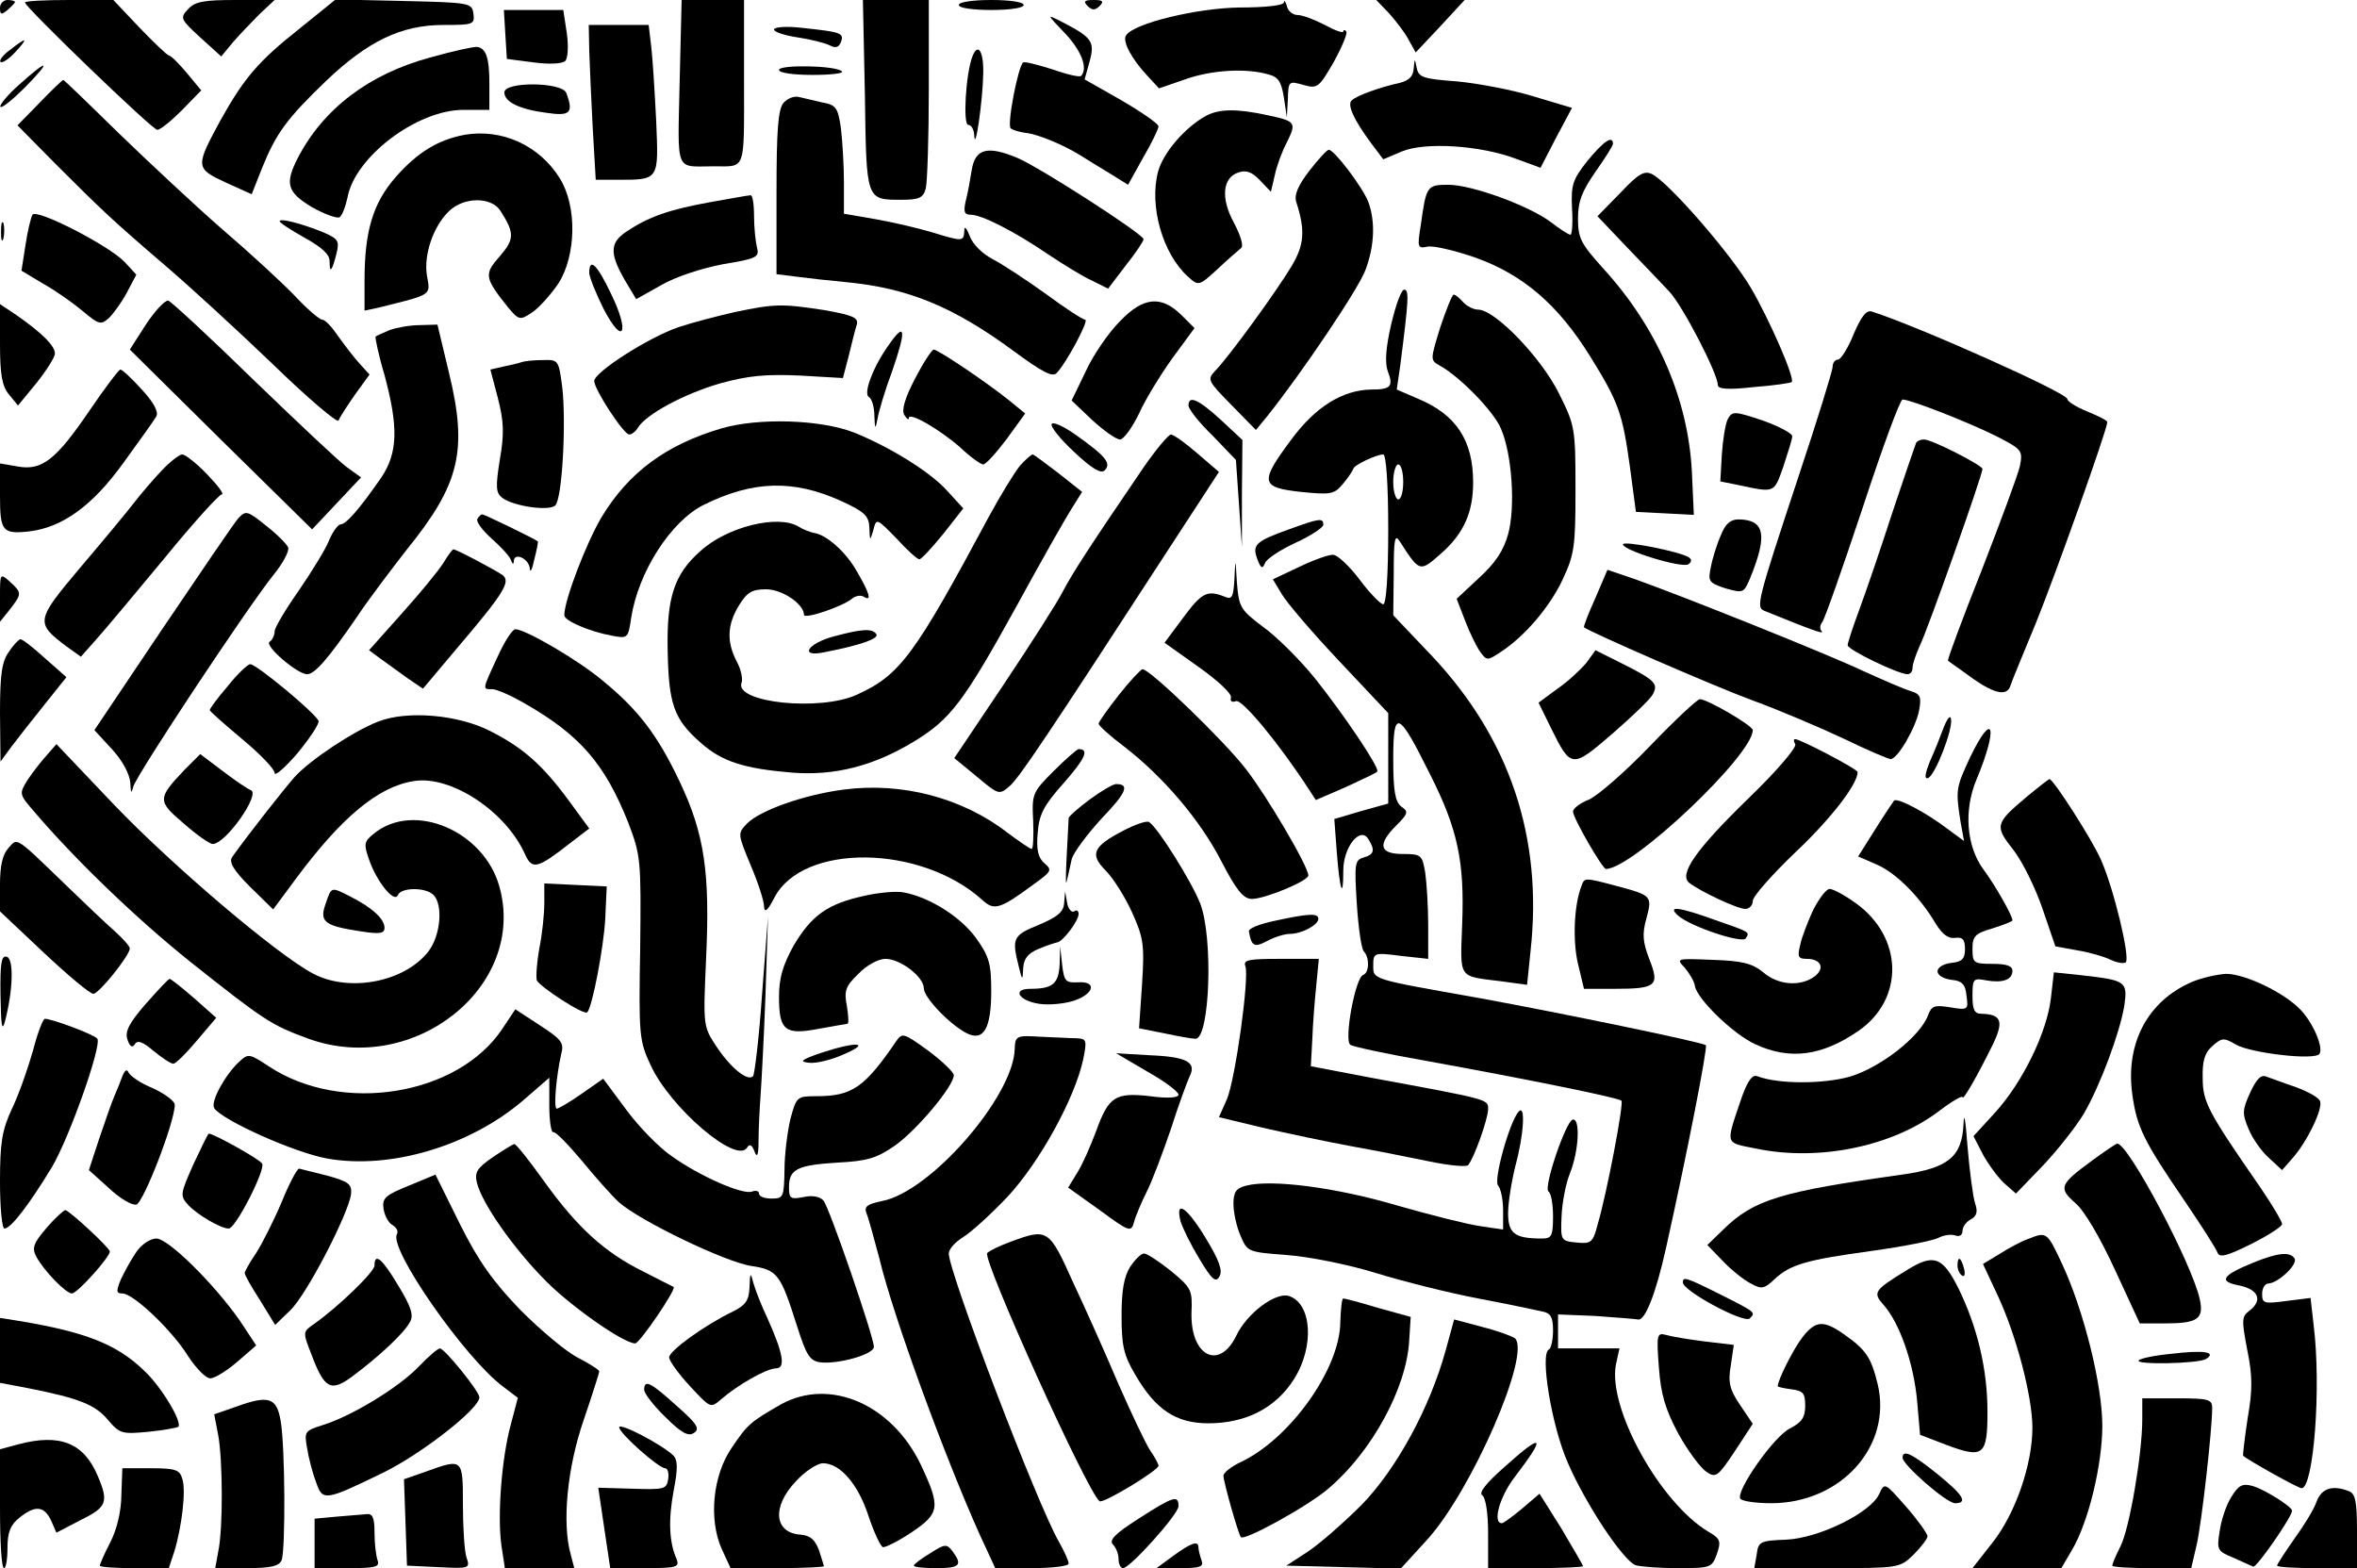<?xml version="1.0" standalone="no"?>
<!DOCTYPE svg PUBLIC "-//W3C//DTD SVG 20010904//EN" "http://www.w3.org/TR/2001/REC-SVG-20010904/DTD/svg10.dtd">
<svg xmlns="http://www.w3.org/2000/svg" version="1.0" width="472" height="314" viewBox="0 0 472 314" preserveAspectRatio="xMidYMid meet">

<g transform="translate(0,314) scale(0.1,-0.1)" fill="#000000" stroke="none">
<path d="M0 3124 c0 -14 3 -14 15 -4 8 7 15 14 15 16 0 2 -7 4 -15 4 -8 0 -15 -7 -15 -16z"/>
<path d="M50 3135 c0 -9 255 -255 265 -255 6 0 28 18 49 39 l39 40 -29 35 c-16 19 -32 35 -36 35 -4 1 -30 26 -59 56 l-52 55 -88 0 c-49 0 -89 -2 -89 -5z"/>
<path d="M376 3121 c-16 -17 -14 -20 25 -56 l42 -38 24 29 c14 16 38 41 54 57 l29 27 -78 0 c-64 0 -82 -3 -96 -19z"/>
<path d="M599 3082 c-81 -64 -110 -98 -157 -182 -51 -94 -51 -97 9 -125 l53 -24 21 53 c28 69 49 98 128 174 84 80 151 112 235 112 60 0 63 1 60 23 -3 21 -7 22 -139 25 l-137 3 -73 -59z"/>
<path d="M1361 2975 c-4 -185 -10 -168 69 -168 64 0 60 -12 60 168 l0 165 -62 0 -63 0 -4 -165z"/>
<path d="M1732 2950 c3 -213 2 -210 74 -210 35 0 43 4 48 23 3 12 6 102 6 200 l0 177 -66 0 -66 0 4 -190z"/>
<path d="M1920 3130 c0 -6 28 -10 65 -10 37 0 65 4 65 10 0 6 -28 10 -65 10 -37 0 -65 -4 -65 -10z"/>
<path d="M2178 3128 c9 -9 15 -9 24 0 9 9 7 12 -12 12 -19 0 -21 -3 -12 -12z"/>
<path d="M2571 3135 c-1 -6 -38 -10 -88 -10 -86 -1 -214 -32 -228 -56 -8 -11 11 -47 42 -80 l24 -26 52 18 c53 19 122 23 167 10 20 -5 26 -15 31 -46 l6 -40 2 37 c1 36 2 36 31 28 28 -8 31 -6 61 46 17 31 28 58 25 61 -3 4 -6 3 -6 0 0 -4 -17 2 -37 13 -21 11 -45 20 -55 20 -9 0 -19 8 -21 18 -3 9 -5 13 -6 7z"/>
<path d="M2782 3113 c14 -16 32 -39 39 -53 l14 -25 49 52 49 53 -88 0 -89 0 26 -27z"/>
<path d="M1012 3071 l3 -49 54 -7 c30 -4 57 -3 63 3 5 5 7 29 3 56 l-7 46 -59 0 -60 0 3 -49z"/>
<path d="M2133 3073 c33 -35 46 -70 32 -85 -3 -3 -29 3 -57 13 -29 9 -55 16 -59 14 -10 -7 -33 -125 -25 -132 3 -3 16 -7 29 -9 24 -2 77 -24 112 -46 11 -7 37 -23 57 -35 l37 -23 30 54 c17 29 31 58 31 63 0 5 -33 28 -74 52 l-74 42 10 36 c11 40 5 48 -57 80 -30 15 -29 15 8 -24z"/>
<path d="M1180 3038 c1 -29 4 -99 7 -155 l6 -103 41 0 c87 0 85 -2 80 119 -3 58 -7 125 -10 149 l-5 42 -60 0 -60 0 1 -52z"/>
<path d="M1550 3081 c0 -5 21 -12 48 -16 26 -4 54 -11 64 -16 11 -6 18 -4 22 7 7 18 -1 20 -76 28 -32 4 -58 2 -58 -3z"/>
<path d="M20 3040 c-14 -10 -22 -21 -19 -24 3 -3 16 5 29 19 28 30 24 32 -10 5z"/>
<path d="M862 3025 c-123 -33 -215 -103 -266 -202 -26 -51 -21 -68 29 -98 25 -14 50 -23 55 -20 5 3 12 21 16 40 15 81 139 175 232 175 l52 0 0 53 c0 52 -7 71 -25 73 -5 1 -47 -8 -93 -21z"/>
<path d="M1947 3026 c-13 -34 -19 -136 -8 -136 6 0 12 -10 12 -22 2 -34 17 70 18 125 1 45 -11 63 -22 33z"/>
<path d="M2831 3003 c-1 -16 -9 -24 -28 -29 -37 -8 -86 -25 -96 -35 -10 -8 4 -39 39 -86 l24 -32 38 16 c46 19 157 12 228 -15 l49 -18 31 60 32 60 -77 23 c-42 13 -111 26 -153 30 -68 5 -77 8 -81 27 -4 20 -4 20 -6 -1z"/>
<path d="M39 2971 c-24 -21 -41 -42 -38 -45 3 -3 25 15 49 39 54 55 48 59 -11 6z"/>
<path d="M1560 3000 c0 -6 29 -10 67 -10 36 0 63 3 59 7 -11 12 -126 14 -126 3z"/>
<path d="M80 2935 l-45 -46 75 -76 c94 -94 115 -114 220 -204 47 -40 143 -128 215 -197 71 -69 131 -120 133 -114 2 6 17 29 33 52 l29 40 -20 22 c-11 12 -30 37 -43 55 -12 18 -26 33 -32 33 -5 0 -30 21 -55 48 -25 26 -90 86 -145 133 -55 48 -148 135 -208 193 -59 58 -109 106 -110 106 -2 0 -23 -20 -47 -45z"/>
<path d="M1010 2955 c0 -19 30 -34 85 -41 47 -7 54 0 39 40 -9 22 -124 23 -124 1z"/>
<path d="M1569 2934 c-11 -13 -14 -56 -14 -180 l0 -163 40 -5 c22 -3 67 -8 100 -11 124 -12 214 -49 335 -138 57 -42 78 -53 86 -44 20 21 66 107 57 107 -5 0 -40 23 -78 51 -39 28 -86 59 -107 70 -21 11 -40 30 -46 46 -7 18 -11 21 -11 11 -1 -22 -3 -22 -65 -3 -27 8 -78 20 -112 26 l-64 11 0 63 c0 34 -3 83 -6 108 -6 42 -10 47 -38 52 -17 4 -38 9 -47 11 -9 2 -22 -3 -30 -12z"/>
<path d="M2415 2908 c-42 -23 -86 -74 -96 -112 -18 -68 9 -164 60 -210 21 -19 22 -19 59 15 20 19 41 37 47 42 6 4 0 24 -14 51 -27 49 -23 91 10 101 15 5 27 0 42 -16 l22 -23 8 34 c4 19 15 48 23 63 21 42 19 44 -36 56 -64 14 -99 13 -125 -1z"/>
<path d="M930 2870 c-53 -10 -94 -35 -138 -85 -45 -52 -62 -107 -62 -207 l0 -60 28 6 c109 27 104 24 97 64 -7 42 13 100 45 130 30 28 84 28 102 0 29 -45 28 -57 -1 -91 -32 -36 -31 -43 16 -102 22 -26 24 -27 48 -11 14 9 37 35 53 58 36 56 38 155 3 211 -41 66 -116 100 -191 87z"/>
<path d="M3179 2818 c-30 -38 -33 -48 -31 -95 2 -29 0 -53 -3 -53 -4 0 -21 11 -39 25 -44 33 -158 75 -206 75 -43 0 -44 -3 -55 -82 -7 -43 -6 -46 13 -42 10 3 54 -7 97 -22 95 -34 165 -94 229 -197 57 -92 65 -113 80 -222 l12 -90 58 -3 58 -3 -4 88 c-8 146 -70 288 -178 406 -44 49 -50 60 -50 99 0 35 8 55 35 94 19 27 35 52 35 56 0 18 -19 5 -51 -34z"/>
<path d="M1946 2800 c-3 -19 -8 -47 -12 -62 -5 -22 -3 -28 10 -28 22 0 87 -33 156 -80 30 -20 69 -44 87 -52 l32 -16 35 46 c20 25 36 49 36 53 0 10 -208 144 -253 163 -60 25 -84 18 -91 -24z"/>
<path d="M2622 2798 c-23 -30 -31 -49 -26 -63 18 -56 16 -85 -9 -127 -29 -49 -127 -184 -154 -211 -16 -17 -14 -20 33 -68 l49 -50 23 28 c68 85 185 258 197 294 18 49 19 97 5 135 -12 30 -68 104 -79 104 -4 0 -21 -19 -39 -42z"/>
<path d="M3245 2754 l-46 -47 58 -61 c32 -33 71 -74 86 -90 27 -29 97 -164 97 -187 0 -8 20 -10 73 -4 39 3 73 8 75 10 7 7 -45 126 -82 189 -41 69 -162 208 -197 227 -16 8 -27 2 -64 -37z"/>
<path d="M1421 2735 c-82 -15 -122 -29 -167 -59 -34 -23 -34 -45 2 -105 l18 -30 50 28 c29 17 82 34 124 42 67 11 73 14 68 33 -3 12 -6 40 -6 64 0 23 -3 42 -7 41 -5 0 -41 -7 -82 -14z"/>
<path d="M65 2710 c-3 -5 -10 -33 -14 -61 l-8 -51 45 -27 c25 -14 60 -39 79 -55 31 -26 35 -27 51 -13 9 9 26 32 36 51 l19 36 -23 25 c-31 33 -177 108 -185 95z"/>
<path d="M2 2675 c0 -16 2 -22 5 -12 2 9 2 23 0 30 -3 6 -5 -1 -5 -18z"/>
<path d="M560 2697 c0 -3 23 -18 50 -33 34 -19 50 -33 50 -47 0 -26 5 -20 14 16 6 25 3 29 -27 42 -42 17 -87 29 -87 22z"/>
<path d="M1180 2593 c1 -10 14 -42 29 -72 39 -75 53 -48 15 30 -28 59 -44 75 -44 42z"/>
<path d="M2786 2491 c-11 -48 -13 -77 -7 -94 12 -31 6 -37 -33 -37 -58 -1 -112 -35 -160 -100 -64 -86 -62 -96 19 -105 61 -6 67 -5 85 17 11 13 19 26 20 29 0 7 46 29 60 29 6 0 10 -62 10 -150 0 -92 -4 -150 -10 -150 -5 0 -27 22 -47 49 -21 28 -45 50 -53 50 -8 1 -39 -10 -68 -24 l-53 -25 18 -30 c10 -17 62 -78 116 -135 l97 -103 0 -90 0 -91 -54 -15 -54 -16 5 -67 c6 -77 13 -96 13 -36 0 47 34 89 50 63 14 -22 12 -31 -9 -37 -18 -5 -19 -12 -14 -92 3 -47 9 -90 14 -96 12 -12 11 -43 -1 -47 -16 -5 -39 -131 -26 -140 5 -4 76 -19 156 -33 198 -36 381 -73 387 -79 5 -5 -29 -185 -48 -249 -9 -35 -13 -38 -42 -35 -31 3 -32 4 -30 51 1 27 8 66 17 88 18 45 21 112 5 107 -14 -5 -59 -137 -48 -144 5 -3 9 -25 9 -50 0 -39 -3 -44 -22 -44 -55 0 -68 10 -68 51 0 21 7 64 15 96 17 63 20 123 6 107 -18 -20 -51 -138 -41 -148 5 -5 10 -28 10 -49 l0 -39 -47 7 c-27 4 -102 23 -168 42 -119 35 -248 52 -299 39 -21 -5 -26 -13 -26 -37 0 -16 6 -45 14 -63 14 -33 15 -33 92 -39 44 -3 124 -19 179 -36 55 -17 147 -40 205 -51 58 -11 115 -23 128 -26 17 -3 22 -11 22 -38 0 -19 -4 -36 -8 -38 -19 -7 5 -154 38 -228 36 -83 110 -194 135 -204 9 -3 47 -6 85 -6 66 0 68 1 78 28 9 26 7 31 -17 45 -97 58 -202 248 -185 335 l7 32 -62 0 -61 0 0 34 0 34 74 -3 c41 -3 80 -6 86 -7 14 -4 36 52 56 142 42 188 84 403 80 407 -5 6 -298 66 -451 94 -220 39 -215 37 -215 66 0 25 1 26 55 19 l55 -6 0 67 c0 38 -3 85 -6 106 -6 35 -8 37 -45 37 -47 0 -51 19 -13 57 24 24 25 28 10 38 -12 10 -16 30 -16 95 0 102 10 98 74 -31 55 -109 69 -174 64 -300 -4 -111 -9 -103 79 -114 l51 -7 7 68 c25 227 -42 425 -197 590 l-78 82 1 83 c0 69 2 81 12 65 40 -62 40 -62 82 -25 46 40 65 83 65 143 0 83 -33 135 -109 167 l-44 19 7 48 c17 132 18 152 8 152 -6 0 -17 -31 -26 -69z m24 -316 c0 -19 -4 -35 -10 -35 -5 0 -10 16 -10 35 0 19 5 35 10 35 6 0 10 -16 10 -35z"/>
<path d="M2884 2484 c-20 -65 -20 -65 -1 -76 39 -21 109 -92 123 -127 22 -51 29 -157 14 -211 -9 -32 -25 -57 -58 -87 l-45 -42 17 -44 c9 -24 23 -52 30 -62 13 -18 15 -18 39 -2 50 32 100 91 126 146 24 51 26 67 26 181 0 122 -1 128 -33 192 -35 71 -128 168 -162 168 -9 0 -23 7 -30 15 -7 8 -15 15 -19 15 -3 0 -15 -30 -27 -66z"/>
<path d="M292 2490 l-32 -50 182 -180 183 -180 49 52 49 52 -29 21 c-15 11 -99 90 -187 175 -87 85 -164 156 -170 158 -7 1 -27 -21 -45 -48z"/>
<path d="M2243 2497 c-23 -23 -54 -68 -69 -101 l-28 -58 41 -39 c23 -21 48 -39 56 -39 7 0 24 23 38 52 13 29 44 79 67 111 l44 60 -25 25 c-41 41 -77 38 -124 -11z"/>
<path d="M0 2452 c0 -62 4 -85 18 -102 l18 -22 37 45 c20 25 37 52 37 59 0 16 -27 42 -77 77 l-33 22 0 -79z"/>
<path d="M1471 2515 c-35 -8 -85 -21 -112 -30 -59 -20 -169 -90 -169 -108 0 -17 59 -107 70 -107 5 0 13 6 17 13 16 27 92 68 164 89 58 16 92 19 161 16 l86 -5 12 46 c6 25 13 53 16 62 3 13 -9 18 -65 28 -85 13 -99 13 -180 -4z"/>
<path d="M3712 2471 c-11 -28 -26 -51 -31 -51 -6 0 -11 -6 -11 -14 0 -8 -31 -108 -69 -222 -82 -248 -85 -260 -68 -267 96 -39 121 -48 115 -41 -4 4 -4 12 1 18 5 6 41 109 81 229 39 119 75 217 80 217 16 0 133 -46 189 -74 50 -26 52 -28 46 -59 -4 -18 -39 -112 -77 -210 -39 -98 -69 -179 -67 -180 2 -2 20 -14 39 -28 51 -38 79 -45 86 -22 3 10 27 67 52 128 38 94 142 385 142 400 0 3 -18 12 -40 21 -22 9 -40 20 -40 25 0 12 -295 144 -391 175 -11 4 -21 -8 -37 -45z"/>
<path d="M780 2479 c-13 -6 -26 -11 -28 -13 -1 -2 6 -37 18 -77 28 -104 27 -156 -7 -206 -43 -62 -70 -93 -81 -93 -5 0 -16 -15 -23 -32 -7 -18 -35 -63 -61 -101 -26 -37 -48 -74 -48 -81 0 -8 -5 -18 -10 -21 -12 -7 55 -65 75 -65 15 0 41 29 100 115 26 39 72 99 100 135 106 131 122 198 84 354 l-23 96 -35 -1 c-20 0 -47 -5 -61 -10z"/>
<path d="M1781 2451 c-32 -44 -53 -99 -41 -106 6 -3 11 -21 11 -38 1 -26 2 -28 6 -7 2 14 15 58 30 98 28 81 26 99 -6 53z"/>
<path d="M1832 2381 c-20 -38 -27 -63 -21 -72 5 -8 9 -11 9 -6 0 13 62 -23 103 -59 20 -19 41 -34 46 -34 5 0 26 23 47 51 l37 51 -33 27 c-49 39 -142 101 -150 101 -4 0 -21 -26 -38 -59z"/>
<path d="M1045 2415 c-5 -2 -22 -6 -37 -9 l-26 -6 15 -57 c12 -47 13 -71 4 -123 -9 -56 -8 -67 5 -77 23 -17 94 -27 106 -15 14 14 22 166 14 236 -7 55 -8 56 -39 55 -18 0 -36 -2 -42 -4z"/>
<path d="M180 2319 c-68 -100 -96 -122 -145 -113 l-35 6 0 -65 c0 -71 5 -77 59 -71 66 8 126 51 188 137 32 44 62 86 66 93 5 9 -5 28 -29 54 -20 22 -39 40 -43 40 -3 0 -31 -37 -61 -81z"/>
<path d="M2380 2328 c0 -7 21 -34 48 -60 l47 -49 6 -87 6 -87 0 107 1 107 -44 41 c-45 41 -64 49 -64 28z"/>
<path d="M3460 2301 c-5 -10 -10 -42 -12 -72 l-3 -53 35 -7 c75 -16 72 -17 91 36 9 28 18 55 18 61 1 6 -26 20 -59 32 -57 19 -61 19 -70 3z"/>
<path d="M1444 2282 c-111 -33 -185 -88 -239 -177 -31 -52 -75 -167 -75 -197 0 -11 51 -33 96 -41 31 -6 32 -5 38 36 14 91 79 193 145 226 99 49 180 51 275 8 48 -22 56 -30 57 -54 1 -27 1 -27 8 -4 6 24 7 23 46 -17 21 -23 42 -42 46 -42 4 0 25 23 48 51 l40 51 -32 35 c-34 38 -115 88 -187 117 -67 26 -191 30 -266 8z"/>
<path d="M2106 2291 c-3 -5 17 -30 45 -56 36 -34 54 -44 61 -37 14 14 3 28 -56 70 -25 18 -47 28 -50 23z"/>
<path d="M2290 2204 c-109 -160 -142 -211 -162 -249 -11 -22 -65 -106 -119 -187 l-98 -146 45 -37 c44 -37 45 -37 66 -19 20 18 75 100 316 471 l103 158 -43 37 c-24 21 -47 37 -53 38 -5 0 -30 -30 -55 -66z"/>
<path d="M3837 2253 c-2 -5 -23 -66 -47 -138 -23 -71 -53 -159 -66 -194 -13 -35 -24 -68 -24 -73 0 -9 101 -58 120 -58 6 0 10 6 10 13 0 8 7 27 14 43 15 29 126 343 126 355 0 7 -101 59 -117 59 -7 0 -14 -3 -16 -7z"/>
<path d="M324 2198 c-17 -18 -42 -47 -55 -64 -13 -17 -61 -75 -107 -129 -91 -108 -92 -112 -28 -160 l28 -20 31 35 c18 20 79 93 137 163 57 70 109 127 114 127 6 0 -8 18 -29 40 -21 22 -44 40 -50 40 -6 0 -25 -15 -41 -32z"/>
<path d="M2043 2208 c-11 -13 -39 -59 -63 -103 -149 -278 -178 -317 -264 -356 -74 -34 -246 -16 -231 24 3 7 -1 27 -10 43 -20 39 -19 73 5 112 16 26 26 32 54 32 33 0 76 -30 76 -51 0 -10 78 17 96 32 7 6 18 8 24 4 16 -10 12 6 -13 49 -22 40 -62 76 -88 79 -8 2 -21 7 -29 12 -41 26 -145 0 -198 -49 -52 -46 -67 -93 -65 -197 2 -109 12 -139 67 -187 42 -37 86 -51 181 -59 86 -7 164 13 245 62 74 45 100 80 205 270 48 88 98 176 110 195 l22 35 -48 38 c-26 20 -49 37 -51 37 -3 0 -14 -10 -25 -22z"/>
<path d="M477 2102 c-8 -9 -76 -109 -151 -220 l-137 -204 36 -39 c21 -23 35 -50 36 -67 1 -21 2 -22 6 -7 6 23 228 358 280 423 19 23 33 49 30 56 -3 7 -23 27 -45 44 -37 30 -40 30 -55 14z"/>
<path d="M956 2101 c-3 -5 9 -22 28 -39 18 -16 36 -35 39 -43 3 -9 6 -10 6 -2 1 18 31 4 32 -16 1 -9 5 0 9 19 5 19 8 35 7 36 -6 5 -107 54 -111 54 -3 0 -7 -4 -10 -9z"/>
<path d="M2581 2080 c-67 -24 -74 -31 -63 -60 7 -18 10 -20 15 -8 3 9 31 27 61 41 31 14 56 31 56 36 0 14 -6 14 -69 -9z"/>
<path d="M3446 2068 c-8 -18 -17 -47 -20 -64 -6 -28 -4 -31 29 -42 36 -10 37 -10 50 21 35 86 29 116 -23 117 -17 0 -27 -9 -36 -32z"/>
<path d="M3250 2050 c0 -12 117 -48 131 -40 7 5 7 10 1 14 -19 12 -132 34 -132 26z"/>
<path d="M888 2013 c-10 -16 -47 -61 -83 -101 l-66 -74 23 -17 c13 -9 37 -27 54 -39 l31 -21 69 82 c92 108 107 132 91 145 -12 9 -93 52 -99 52 -2 0 -11 -12 -20 -27z"/>
<path d="M2472 1981 c-2 -37 -5 -42 -19 -36 -35 14 -46 9 -83 -41 l-38 -51 69 -49 c38 -27 67 -54 64 -61 -2 -7 2 -10 10 -7 12 5 85 -83 145 -175 l15 -23 60 26 c32 15 61 28 63 31 6 6 -66 113 -125 187 -30 37 -77 84 -104 103 -45 34 -48 39 -52 88 -3 50 -3 51 -5 8z"/>
<path d="M3195 1943 c-14 -31 -24 -57 -23 -59 10 -9 260 -118 339 -147 52 -19 134 -54 181 -76 47 -23 90 -41 94 -41 14 0 50 62 57 97 5 27 3 33 -16 39 -12 3 -55 22 -95 40 -74 35 -364 151 -460 185 l-53 18 -24 -56z"/>
<path d="M0 1944 l0 -49 20 25 c24 31 24 33 0 55 -20 18 -20 17 -20 -31z"/>
<path d="M996 1824 c-31 -67 -30 -64 -10 -64 8 0 36 -12 62 -27 113 -64 163 -122 210 -240 25 -66 26 -73 24 -251 -3 -175 -2 -186 21 -235 39 -85 172 -199 193 -165 5 8 10 6 15 -8 5 -13 8 -8 8 21 0 22 2 63 4 90 2 28 7 120 10 205 l5 155 -12 -157 c-6 -87 -15 -160 -18 -163 -11 -11 -45 17 -73 59 -27 41 -27 41 -21 177 8 171 -3 249 -53 354 -44 93 -83 144 -154 202 -50 42 -155 103 -175 103 -6 0 -22 -25 -36 -56z"/>
<path d="M1671 1866 c-54 -14 -72 -43 -20 -32 72 14 109 27 104 36 -8 12 -28 11 -84 -4z"/>
<path d="M18 1835 c-14 -19 -18 -44 -18 -122 l1 -98 22 30 c12 16 42 54 66 84 l44 55 -43 38 c-23 21 -45 38 -49 38 -3 0 -14 -11 -23 -25z"/>
<path d="M3177 1813 c-11 -13 -36 -37 -58 -52 l-38 -28 25 -51 c40 -81 42 -81 123 -11 39 34 76 69 81 79 11 21 5 28 -65 63 l-50 25 -18 -25z"/>
<path d="M456 1766 c-20 -23 -36 -45 -36 -48 0 -2 29 -28 65 -58 36 -30 65 -60 65 -68 0 -7 20 10 45 39 25 30 44 59 43 65 -4 14 -124 114 -137 114 -5 0 -26 -20 -45 -44z"/>
<path d="M2241 1749 c-23 -29 -41 -55 -41 -58 0 -4 22 -24 50 -45 78 -60 152 -146 195 -229 31 -60 45 -77 62 -77 26 0 113 36 113 47 0 18 -83 159 -125 213 -42 55 -192 200 -207 200 -3 0 -25 -23 -47 -51z"/>
<path d="M3305 1647 c-50 -52 -105 -100 -123 -108 -18 -7 -32 -18 -32 -24 0 -13 59 -115 66 -115 53 0 294 228 294 278 0 9 -91 62 -106 62 -5 0 -50 -42 -99 -93z"/>
<path d="M757 1695 c-49 -19 -137 -77 -168 -112 -21 -24 -89 -110 -124 -159 -7 -10 2 -26 36 -60 l46 -45 43 58 c93 126 167 188 239 199 74 12 185 -61 223 -148 14 -30 25 -27 90 24 l38 29 -41 56 c-53 72 -92 106 -157 139 -64 33 -167 42 -225 19z"/>
<path d="M3893 1685 c-6 -16 -18 -47 -28 -69 -10 -25 -12 -37 -4 -34 14 5 50 97 46 118 -1 9 -7 2 -14 -15z"/>
<path d="M3945 1623 c-28 -60 -29 -65 -19 -128 l7 -39 -34 25 c-42 32 -99 62 -106 56 -2 -3 -20 -29 -38 -58 l-34 -54 37 -16 c39 -17 86 -64 118 -118 13 -21 25 -31 39 -29 15 2 20 -3 20 -22 0 -20 -6 -26 -27 -28 -16 -2 -28 -9 -28 -17 0 -8 12 -15 28 -17 21 -2 28 -9 30 -32 4 -28 3 -29 -33 -23 -31 5 -37 3 -44 -16 -16 -43 -96 -105 -157 -123 -54 -15 -143 -15 -185 1 -10 4 -19 -9 -31 -42 -33 -98 -35 -90 29 -103 125 -26 273 4 367 76 25 19 46 31 46 27 0 -9 29 41 61 106 22 46 17 60 -23 61 -14 0 -18 8 -18 36 0 34 2 36 27 31 33 -6 53 1 53 19 0 10 -12 14 -40 14 -38 0 -40 2 -40 30 0 25 5 31 40 41 22 7 40 14 40 16 0 10 -35 71 -58 102 -34 46 -40 118 -14 180 44 105 34 142 -13 44z"/>
<path d="M3595 1650 c4 -6 -38 -55 -93 -108 -106 -103 -141 -153 -119 -170 22 -17 96 -52 112 -52 8 0 15 7 15 16 0 9 39 53 86 98 71 67 124 136 124 160 0 6 -115 66 -125 66 -4 0 -3 -5 0 -10z"/>
<path d="M93 1627 c-11 -12 -28 -34 -38 -49 -17 -28 -17 -28 15 -65 83 -97 205 -214 310 -298 151 -120 164 -128 238 -155 211 -76 438 105 382 305 -31 111 -171 171 -251 106 -20 -16 -21 -21 -10 -52 15 -44 51 -89 58 -71 6 15 55 16 71 0 20 -20 14 -82 -10 -113 -48 -62 -160 -83 -232 -44 -73 39 -281 216 -397 337 l-116 122 -20 -23z"/>
<path d="M2110 1596 c-42 -42 -44 -45 -41 -100 1 -31 0 -56 -3 -56 -3 0 -25 15 -49 33 -91 70 -211 101 -327 86 -78 -10 -167 -41 -194 -68 -19 -20 -19 -20 7 -83 15 -35 27 -72 27 -83 1 -14 7 -9 21 18 57 109 293 106 416 -5 24 -22 35 -19 104 32 35 25 36 28 21 41 -13 11 -17 27 -14 61 3 38 12 55 53 101 42 48 51 67 29 67 -3 0 -26 -20 -50 -44z"/>
<path d="M369 1598 c-54 -57 -54 -62 -1 -107 26 -23 52 -41 58 -41 26 0 97 101 76 108 -6 2 -31 19 -56 38 l-45 34 -32 -32z"/>
<path d="M4058 1544 c-63 -53 -64 -58 -26 -106 18 -23 44 -76 58 -117 l26 -76 44 -8 c25 -4 55 -13 67 -19 13 -6 26 -8 30 -5 9 10 -24 148 -50 206 -17 39 -95 161 -103 161 -1 0 -22 -16 -46 -36z"/>
<path d="M2182 1539 c-23 -17 -42 -34 -42 -37 0 -4 -2 -38 -4 -77 -2 -38 -2 -61 0 -50 3 11 7 31 10 44 3 13 30 49 59 81 51 53 58 70 30 70 -6 0 -30 -14 -53 -31z"/>
<path d="M2250 1477 c-62 -32 -68 -48 -36 -80 15 -15 39 -53 53 -84 23 -51 25 -64 20 -144 l-6 -88 50 -10 c28 -6 56 -11 63 -11 29 0 36 205 9 272 -17 43 -85 152 -102 162 -5 3 -28 -5 -51 -17z"/>
<path d="M17 1442 c-12 -13 -17 -36 -17 -73 l0 -54 87 -82 c49 -46 93 -83 100 -83 11 0 73 77 73 91 0 4 -14 20 -32 36 -17 15 -57 53 -88 83 -112 108 -104 103 -123 82z"/>
<path d="M3167 1366 c-15 -38 -18 -110 -7 -156 l12 -50 61 0 c84 0 91 6 70 59 -13 34 -15 50 -6 82 12 45 11 46 -60 65 -64 17 -64 17 -70 0z"/>
<path d="M1090 1332 c0 -22 -4 -62 -10 -91 -5 -28 -7 -57 -5 -64 6 -13 95 -71 101 -64 10 10 33 130 36 187 l3 65 -62 3 -63 3 0 -39z"/>
<path d="M652 1330 c-13 -36 -2 -44 71 -55 38 -6 47 -4 47 7 0 18 -24 40 -67 62 -41 21 -39 21 -51 -14z"/>
<path d="M1730 1346 c-73 -16 -105 -39 -141 -100 -21 -38 -29 -64 -29 -102 0 -68 12 -77 80 -64 29 5 55 10 57 10 3 0 2 16 -1 35 -6 31 -3 40 23 65 16 17 40 30 54 30 30 0 77 -36 77 -59 0 -18 51 -72 86 -90 34 -17 49 10 49 85 0 53 -4 69 -30 105 -30 42 -92 82 -145 92 -14 3 -50 0 -80 -7z"/>
<path d="M3631 1318 c-11 -24 -23 -55 -26 -70 -6 -24 -4 -28 13 -28 29 0 37 -19 16 -35 -28 -21 -73 -18 -103 8 -22 18 -42 23 -101 25 -74 3 -74 3 -56 -16 9 -11 19 -27 20 -36 4 -26 77 -97 121 -117 69 -32 133 -24 207 27 92 64 89 187 -5 255 -22 16 -46 29 -53 29 -7 0 -21 -19 -33 -42z"/>
<path d="M2131 1332 c-1 -18 -13 -28 -51 -44 -52 -21 -54 -27 -40 -83 7 -29 8 -29 9 -4 1 19 9 30 31 39 16 7 33 12 37 13 11 1 43 43 43 57 0 6 -4 9 -9 5 -5 -3 -12 5 -14 17 l-4 23 -2 -23z"/>
<path d="M3360 1307 c24 -22 129 -57 136 -46 8 13 10 12 -62 37 -72 26 -96 29 -74 9z"/>
<path d="M2552 1296 c-29 -6 -52 -15 -51 -21 5 -30 11 -33 37 -19 15 8 35 14 45 14 24 0 57 18 57 30 0 12 -19 11 -88 -4z"/>
<path d="M2122 1209 c-2 -39 -14 -49 -59 -49 -37 0 -23 -24 18 -30 19 -3 50 0 69 6 42 14 47 40 8 37 -24 -1 -27 2 -31 35 l-4 37 -1 -36z"/>
<path d="M1 1147 c1 -61 3 -74 9 -52 16 61 18 124 4 129 -11 4 -14 -11 -13 -77z"/>
<path d="M2494 1205 c8 -23 -20 -225 -37 -266 l-16 -36 87 -21 c48 -11 128 -28 177 -37 50 -9 121 -23 159 -31 39 -8 73 -11 76 -7 12 14 40 93 40 112 0 20 4 19 -235 63 l-120 23 3 55 c1 30 5 79 8 108 l5 52 -76 0 c-65 0 -76 -2 -71 -15z"/>
<path d="M4107 1141 c-8 -68 -56 -167 -111 -228 l-44 -48 18 -35 c10 -19 29 -45 42 -58 l25 -22 55 57 c30 32 66 78 81 103 33 57 72 162 81 216 7 49 3 51 -84 61 l-57 6 -6 -52z"/>
<path d="M4390 1174 c-89 -38 -134 -123 -120 -225 9 -66 23 -94 105 -214 34 -50 64 -97 66 -104 4 -10 21 -5 67 18 34 17 62 35 62 40 0 5 -19 37 -42 71 -106 153 -117 173 -117 221 -1 34 4 51 19 64 19 17 23 18 48 3 31 -17 159 -32 167 -18 8 13 -13 62 -38 88 -32 34 -111 72 -149 72 -18 -1 -49 -8 -68 -16z"/>
<path d="M292 1130 c-33 -38 -42 -55 -37 -71 5 -15 10 -18 15 -10 5 9 16 5 37 -13 17 -14 35 -26 40 -26 5 0 26 21 47 46 l39 46 -44 39 c-24 21 -46 38 -49 39 -3 0 -24 -23 -48 -50z"/>
<path d="M1006 1080 c-89 -134 -322 -172 -468 -75 -38 25 -41 26 -59 9 -28 -26 -58 -80 -50 -93 16 -24 160 -89 227 -101 126 -22 284 25 391 116 l53 46 0 -56 c0 -31 4 -55 8 -53 5 1 30 -25 57 -57 27 -33 60 -70 74 -83 41 -37 215 -121 266 -128 52 -8 58 -16 91 -120 19 -60 26 -70 47 -73 36 -4 107 16 107 31 0 20 -89 279 -101 293 -7 8 -22 11 -40 7 -26 -5 -29 -3 -29 20 0 36 17 44 97 49 60 3 79 9 115 34 43 30 118 119 118 141 0 6 -23 28 -51 49 -50 36 -52 37 -65 18 -63 -92 -88 -109 -159 -109 -39 0 -40 -1 -52 -45 -6 -25 -12 -71 -12 -102 -1 -55 -2 -58 -26 -58 -14 0 -25 4 -25 10 0 5 -6 7 -14 4 -19 -7 -105 31 -161 71 -25 17 -66 59 -91 93 l-46 62 -43 -30 c-24 -17 -47 -30 -50 -30 -7 0 -1 66 9 110 6 22 0 29 -43 57 l-49 32 -26 -39z"/>
<path d="M66 1036 c-10 -35 -28 -87 -42 -116 -20 -43 -24 -68 -24 -146 0 -53 4 -94 9 -94 13 0 50 49 95 123 35 59 100 243 91 257 -5 8 -91 40 -105 40 -4 0 -15 -29 -24 -64z"/>
<path d="M2032 1039 c-3 -95 -169 -286 -266 -304 -29 -6 -36 -11 -31 -24 4 -9 15 -50 26 -91 28 -117 131 -397 201 -553 l31 -67 73 0 c41 0 74 4 74 9 0 6 -9 25 -19 43 -42 71 -221 540 -221 578 0 9 13 23 29 33 15 9 56 46 89 81 64 69 134 196 151 274 8 39 7 42 -13 43 -11 0 -44 2 -72 3 -49 3 -51 2 -52 -25z"/>
<path d="M1645 1032 c-41 -14 -45 -18 -25 -20 14 -2 46 6 70 17 56 24 25 26 -45 3z"/>
<path d="M2298 994 c34 -19 62 -40 62 -46 0 -6 -21 -8 -57 -3 -70 8 -83 -1 -108 -70 -10 -27 -26 -64 -37 -82 l-19 -31 63 -45 c60 -44 63 -45 69 -24 3 12 15 40 26 62 11 22 32 78 48 125 15 47 32 93 37 104 15 29 -5 40 -80 43 l-67 4 63 -37z"/>
<path d="M245 985 c-4 -11 -11 -29 -16 -40 -5 -11 -18 -49 -30 -84 l-21 -64 40 -36 c21 -20 46 -35 55 -33 14 3 77 165 77 200 0 7 -20 22 -44 33 -25 10 -46 25 -49 32 -3 7 -7 4 -12 -8z"/>
<path d="M4506 952 c-16 -35 -16 -42 -3 -73 8 -19 26 -45 41 -58 l26 -24 21 24 c30 34 61 99 55 114 -2 7 -24 19 -48 28 -24 8 -50 18 -59 21 -11 5 -20 -4 -33 -32z"/>
<path d="M3932 889 c-3 -65 -30 -88 -123 -101 -243 -34 -297 -50 -358 -110 l-32 -31 31 -32 c17 -18 42 -38 56 -45 21 -12 27 -11 47 8 32 30 63 39 194 57 65 9 126 21 136 27 10 5 25 7 33 4 8 -3 14 1 14 9 0 8 7 18 16 23 13 7 15 16 9 33 -4 13 -11 65 -15 114 -4 53 -7 71 -8 44z"/>
<path d="M387 808 c-26 -59 -27 -62 -10 -81 19 -20 65 -47 81 -47 14 0 74 118 67 130 -5 9 -99 61 -107 60 -2 -1 -15 -28 -31 -62z"/>
<path d="M987 823 c-32 -22 -37 -31 -32 -51 10 -42 75 -134 139 -198 52 -52 155 -124 178 -124 9 0 83 109 77 113 -2 1 -30 15 -61 31 -77 38 -132 88 -198 180 -30 42 -57 76 -60 75 -3 0 -22 -12 -43 -26z"/>
<path d="M4188 815 c-64 -47 -66 -54 -32 -84 18 -15 50 -70 79 -133 l50 -108 50 0 c66 0 79 9 70 49 -16 72 -143 311 -165 311 -3 0 -26 -16 -52 -35z"/>
<path d="M564 733 c-16 -38 -39 -83 -51 -102 -13 -19 -23 -37 -23 -40 0 -4 14 -29 31 -55 l30 -49 30 29 c33 31 117 194 122 233 2 20 -5 25 -48 37 -27 7 -53 13 -56 14 -4 0 -20 -30 -35 -67z"/>
<path d="M819 766 c-47 -19 -54 -25 -51 -46 2 -14 10 -29 18 -33 8 -5 12 -12 9 -18 -18 -28 137 -250 213 -306 l29 -22 -14 -53 c-19 -70 -27 -184 -19 -242 l7 -46 70 0 69 0 -7 27 c-18 63 -7 175 26 270 17 50 31 94 31 97 0 3 -19 15 -42 27 -24 12 -75 55 -115 95 -55 57 -84 97 -122 173 l-49 99 -53 -22z"/>
<path d="M93 681 c-26 -30 -29 -40 -21 -56 15 -29 60 -75 72 -75 11 0 76 73 76 84 0 7 -79 80 -89 83 -3 0 -20 -15 -38 -36z"/>
<path d="M2364 695 c4 -14 21 -48 38 -76 25 -42 33 -48 40 -35 7 12 -1 33 -27 76 -38 63 -62 79 -51 35z"/>
<path d="M2025 654 c-22 -8 -43 -18 -48 -23 -11 -11 202 -482 225 -497 8 -5 118 62 118 71 0 3 -7 17 -17 31 -9 14 -37 73 -63 132 -25 59 -66 151 -91 204 -48 107 -51 109 -124 82z"/>
<path d="M4061 659 c-14 -5 -40 -19 -57 -30 l-33 -20 29 -62 c38 -81 70 -204 70 -266 0 -73 -34 -172 -80 -230 l-40 -51 89 0 89 0 21 36 c33 55 61 171 61 249 0 82 -37 230 -80 323 -31 66 -31 66 -69 51z"/>
<path d="M273 633 c-11 -16 -24 -40 -31 -55 -10 -24 -9 -28 3 -28 22 0 100 -74 132 -126 16 -24 35 -44 44 -44 9 0 33 15 54 33 l38 33 -33 50 c-52 74 -143 164 -167 164 -12 0 -30 -12 -40 -27z"/>
<path d="M2263 603 c-12 -19 -17 -47 -17 -97 0 -60 4 -79 27 -118 41 -71 82 -98 147 -98 75 0 135 31 171 88 42 66 36 152 -10 167 -27 8 -84 -35 -105 -79 -34 -71 -92 -42 -90 45 2 46 0 50 -41 84 -24 19 -48 35 -54 35 -6 0 -18 -12 -28 -27z"/>
<path d="M4513 612 c-64 -26 -71 -38 -29 -46 39 -8 48 -30 20 -51 -15 -11 -15 -19 -4 -77 11 -53 11 -81 1 -138 -6 -40 -10 -74 -9 -75 10 -9 110 -65 117 -65 24 0 40 202 24 328 l-6 53 -48 -6 c-45 -6 -49 -5 -49 14 0 12 6 21 13 21 19 1 59 38 52 50 -9 14 -33 12 -82 -8z"/>
<path d="M750 606 c0 -13 -74 -84 -121 -117 -23 -16 -23 -16 -5 -62 26 -69 39 -75 83 -42 51 38 103 86 114 108 8 13 2 31 -23 72 -32 54 -48 68 -48 41z"/>
<path d="M3819 597 c-67 -41 -69 -45 -47 -70 32 -36 60 -116 67 -191 l6 -69 52 -20 c75 -28 83 -22 83 66 0 85 -20 169 -58 247 -32 64 -50 70 -103 37z"/>
<path d="M3920 606 c0 -8 4 -17 9 -20 5 -4 7 3 4 14 -6 23 -13 26 -13 6z"/>
<path d="M1501 563 c-1 -26 -7 -36 -33 -49 -58 -28 -128 -79 -128 -92 0 -7 19 -33 42 -58 41 -44 41 -44 62 -26 32 28 91 62 110 62 20 0 14 31 -17 100 -12 25 -24 56 -28 70 -6 23 -7 23 -8 -7z"/>
<path d="M3370 572 c0 -17 123 -83 134 -72 12 12 13 12 -61 49 -68 34 -73 35 -73 23z"/>
<path d="M2684 492 c-1 -93 -100 -232 -198 -279 -20 -9 -36 -22 -36 -28 0 -12 30 -118 35 -123 7 -8 136 63 176 98 86 73 156 201 161 296 l3 47 -65 18 c-36 11 -67 19 -70 19 -3 0 -5 -21 -6 -48z"/>
<path d="M0 436 l0 -65 58 -11 c101 -20 133 -33 158 -63 24 -28 28 -29 81 -24 30 3 57 8 60 10 9 9 -35 82 -69 113 -55 53 -118 77 -250 99 l-38 6 0 -65z"/>
<path d="M2895 436 c-32 -116 -99 -238 -168 -309 -36 -36 -84 -78 -108 -94 l-43 -28 115 -3 114 -3 53 58 c89 98 208 371 176 403 -5 4 -34 15 -66 23 l-56 15 -17 -62z"/>
<path d="M3610 463 c-18 -23 -50 -86 -50 -99 0 -1 12 -4 28 -6 23 -3 27 -8 27 -33 0 -23 -7 -33 -30 -45 -32 -15 -109 -125 -100 -141 4 -5 31 -9 62 -9 140 0 243 115 213 239 -13 53 -23 68 -67 99 -41 29 -57 28 -83 -5z"/>
<path d="M3322 402 c4 -55 13 -84 39 -133 19 -34 44 -68 56 -76 19 -13 23 -10 57 41 l36 55 -25 37 c-21 31 -25 45 -19 80 l6 41 -59 7 c-32 4 -67 10 -77 13 -18 5 -19 0 -14 -65z"/>
<path d="M839 404 c-40 -42 -134 -99 -191 -117 -38 -12 -39 -13 -33 -47 3 -19 11 -50 18 -68 13 -38 17 -38 134 19 76 37 193 128 193 151 0 12 -70 98 -79 98 -4 0 -23 -16 -42 -36z"/>
<path d="M4347 429 c-32 -3 -61 -9 -64 -13 -10 -9 120 -7 135 3 22 14 -6 18 -71 10z"/>
<path d="M1290 357 c0 -7 19 -32 43 -55 32 -32 46 -39 57 -31 12 8 6 18 -35 54 -52 47 -65 54 -65 32z"/>
<path d="M1564 328 c-61 -35 -67 -40 -98 -86 -39 -56 -47 -144 -21 -203 l18 -39 94 0 c51 0 93 2 93 4 0 1 -5 16 -10 32 -8 21 -17 29 -36 31 -54 3 -59 56 -10 107 18 20 43 36 54 36 34 0 70 -41 91 -105 11 -33 24 -61 29 -63 5 -1 31 12 58 30 56 38 58 50 18 135 -58 121 -182 175 -280 121z"/>
<path d="M472 323 l-43 -15 8 -42 c9 -48 10 -187 0 -233 l-6 -33 63 0 c49 0 65 4 70 16 8 21 7 229 -2 279 -8 47 -24 52 -90 28z"/>
<path d="M4290 298 c0 -70 -26 -221 -44 -255 -9 -18 -16 -34 -16 -38 0 -3 36 -5 79 -5 l79 0 11 47 c10 44 31 230 31 274 0 17 -8 19 -70 19 l-70 0 0 -42z"/>
<path d="M1240 282 c0 -12 79 -82 92 -82 5 0 8 -10 6 -22 -3 -20 -8 -21 -72 -19 l-68 2 6 -40 c3 -23 9 -59 12 -81 l6 -40 70 0 c63 0 69 2 63 18 -15 33 -17 78 -6 137 9 46 8 62 -1 71 -25 23 -108 66 -108 56z"/>
<path d="M37 248 l-37 -10 0 -119 c0 -65 3 -119 8 -119 4 0 7 18 7 41 0 31 6 46 24 60 31 25 49 24 63 -5 l11 -25 48 25 c53 26 57 36 35 88 -28 67 -76 86 -159 64z"/>
<path d="M3011 201 c-35 -31 -50 -50 -43 -55 7 -4 12 -35 12 -77 l0 -69 95 0 c52 0 95 2 95 4 0 2 -20 36 -43 75 l-44 70 -34 -29 c-19 -16 -37 -29 -41 -30 -20 -1 -5 53 25 92 65 85 58 91 -22 19z"/>
<path d="M3810 221 c0 -14 88 -91 105 -91 27 0 16 17 -36 59 -51 41 -69 49 -69 32z"/>
<path d="M852 193 l-43 -15 3 -86 3 -87 63 -3 c62 -3 64 -3 56 20 -4 13 -7 60 -7 106 0 92 0 92 -75 65z"/>
<path d="M243 146 c0 -31 -9 -69 -22 -94 -12 -23 -21 -44 -21 -47 0 -3 31 -5 69 -5 l69 0 11 33 c15 49 24 123 16 146 -5 18 -14 21 -63 21 l-57 0 -2 -54z"/>
<path d="M3763 148 c-17 -37 -120 -88 -186 -91 -52 -2 -56 -4 -59 -29 l-5 -28 146 0 c144 0 145 0 173 27 15 15 28 32 28 37 -1 6 -20 33 -43 59 -43 49 -43 49 -54 25z"/>
<path d="M4468 142 c-10 -16 -20 -46 -23 -68 -6 -37 -5 -40 27 -53 18 -8 36 -16 40 -18 6 -4 78 100 78 112 0 8 -57 44 -81 50 -19 5 -27 0 -41 -23z"/>
<path d="M4639 133 c-5 -15 -26 -49 -45 -75 -18 -26 -34 -50 -34 -53 0 -3 36 -5 80 -5 l80 0 0 74 c0 58 -3 75 -16 80 -33 13 -55 6 -65 -21z"/>
<path d="M2280 99 c-47 -30 -60 -43 -51 -52 6 -6 11 -19 11 -29 0 -10 4 -18 9 -18 14 0 111 108 111 124 0 23 -10 20 -80 -25z"/>
<path d="M673 103 l-43 -4 0 -50 0 -49 66 0 c56 0 65 2 60 16 -3 9 -6 33 -6 55 0 31 -4 39 -17 37 -10 -1 -37 -3 -60 -5z"/>
<path d="M1863 30 c-18 -11 -33 -22 -33 -25 0 -3 20 -5 45 -5 47 0 53 6 33 33 -12 16 -15 16 -45 -3z"/>
<path d="M2350 25 l-34 -25 48 0 c40 0 47 3 42 16 -3 9 -6 20 -6 25 0 15 -14 10 -50 -16z"/>
</g>
</svg>